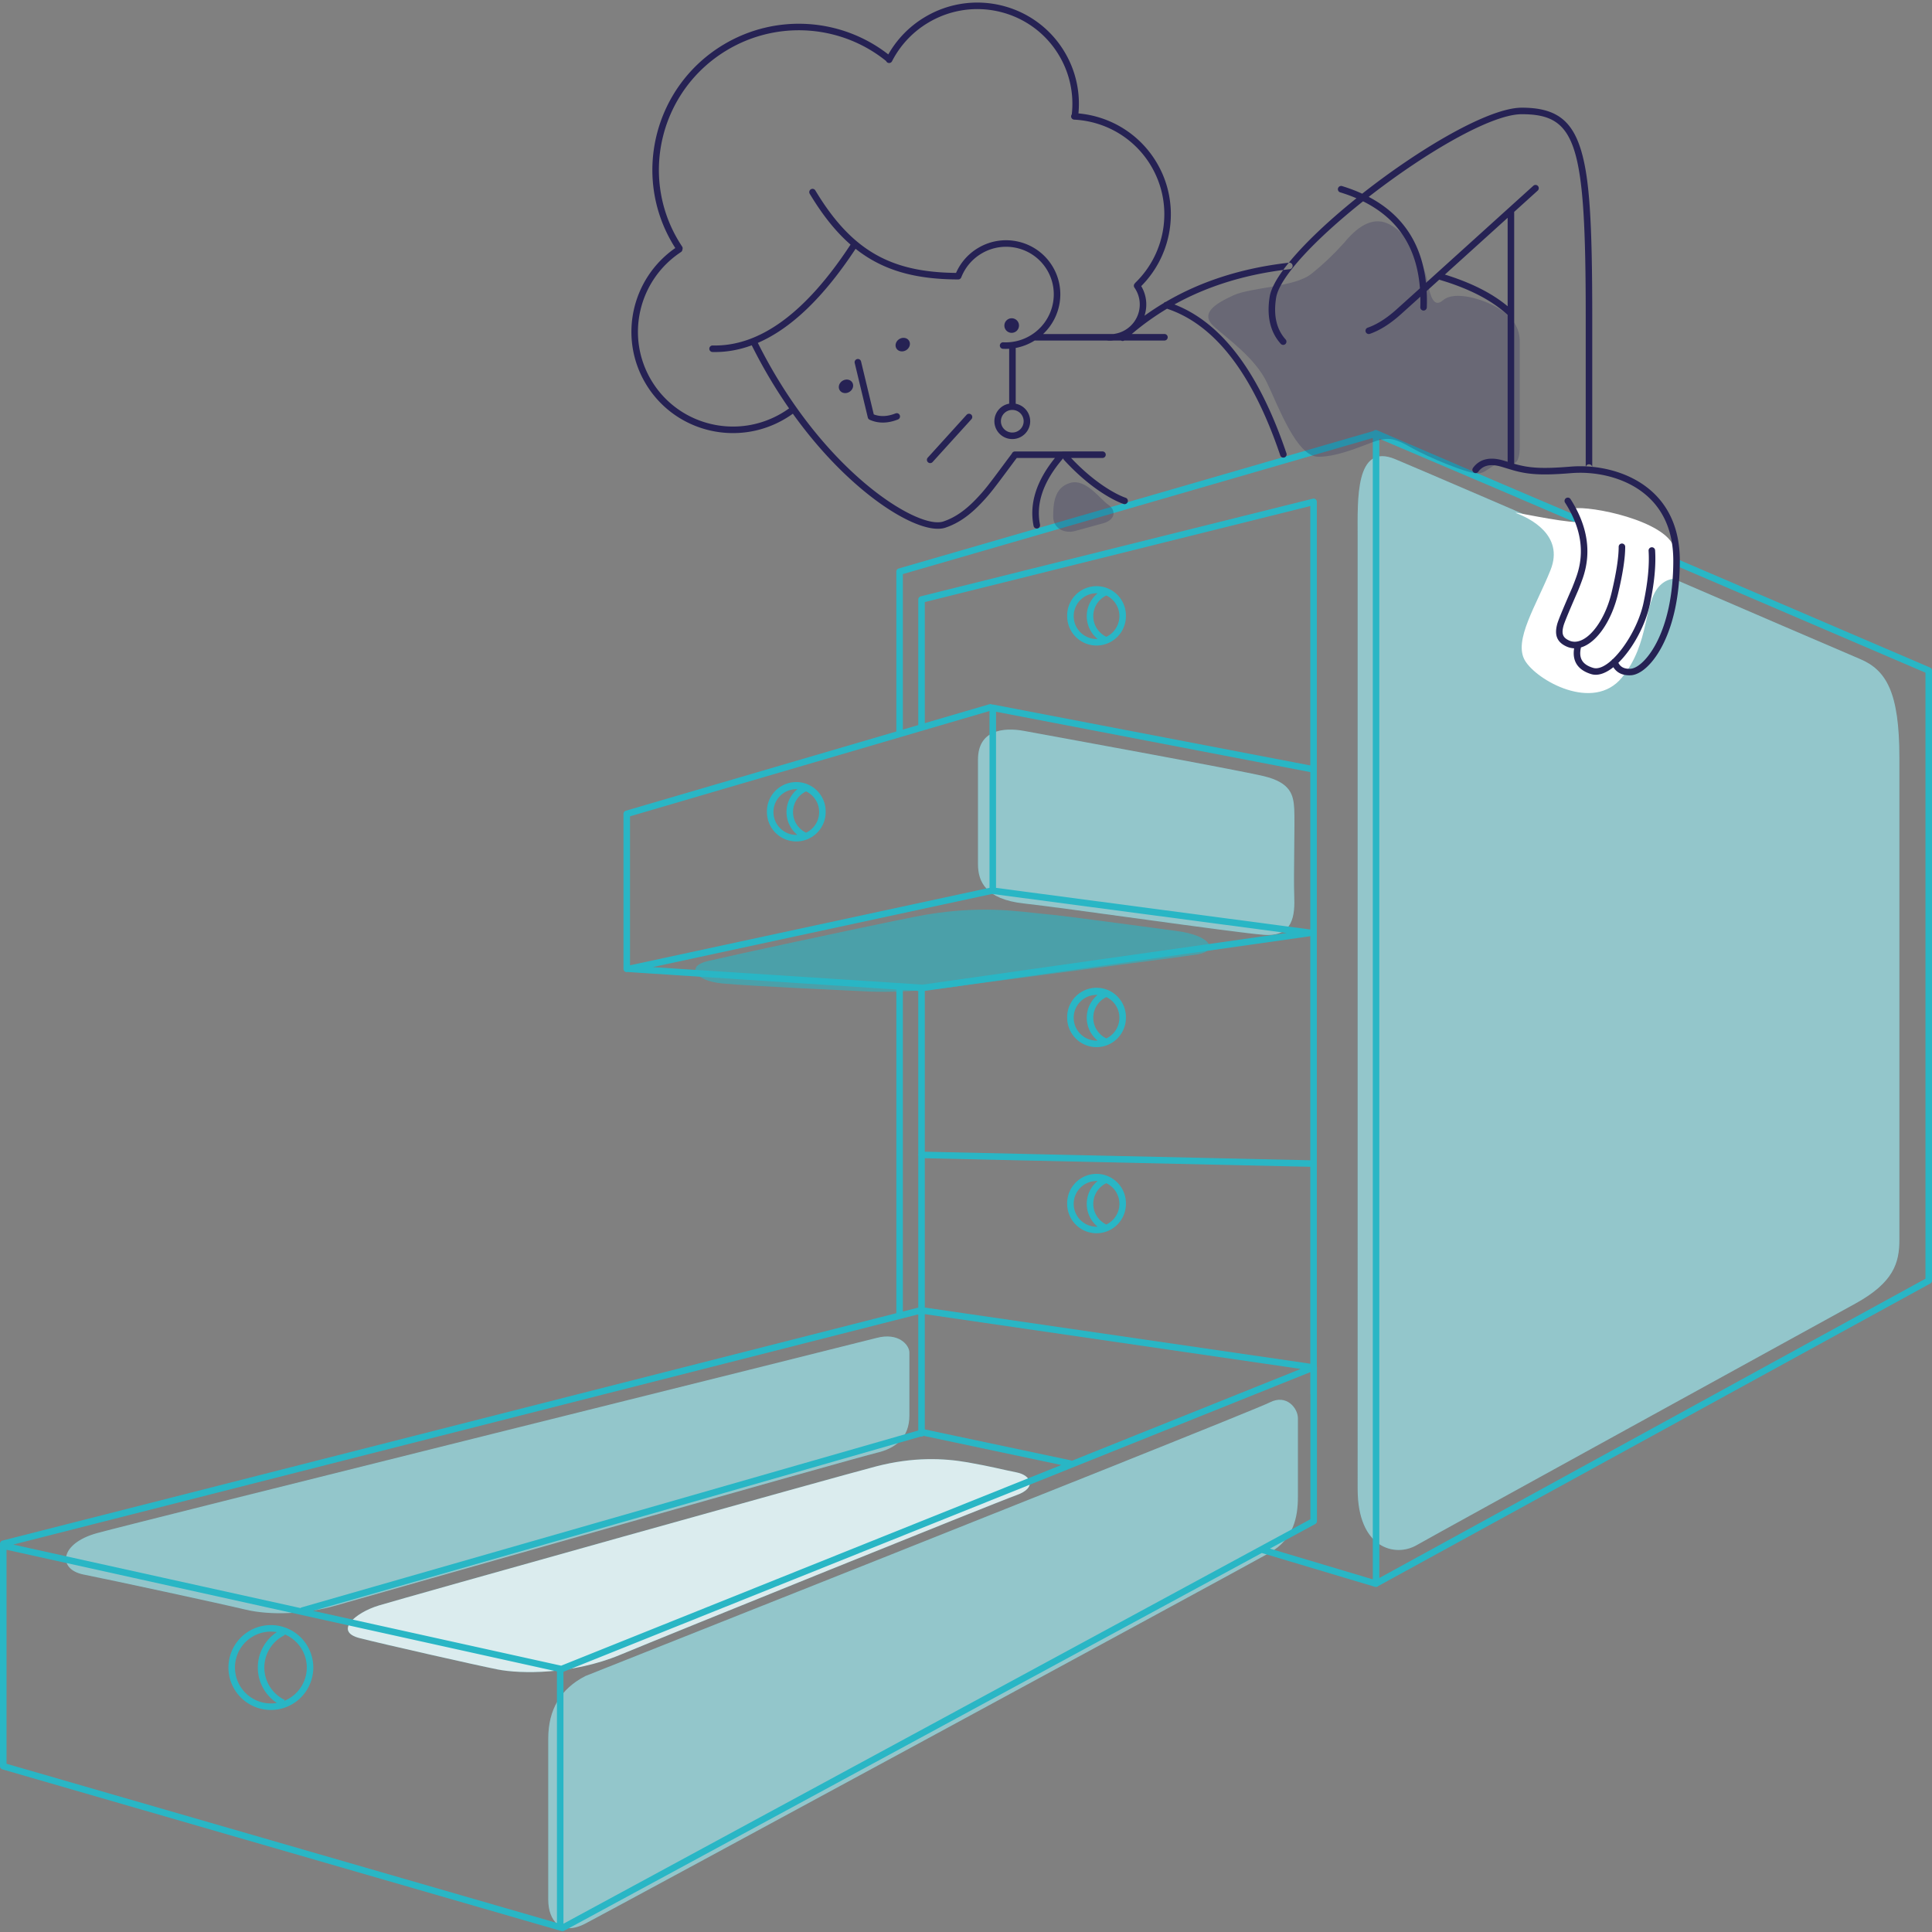 <svg xmlns="http://www.w3.org/2000/svg" width="310" height="310" viewBox="0 0 310 310">
    <rect x="0" y="0" width="310" height="310" fill="#808080" stroke="none"/>
    <g fill="none" fill-rule="evenodd">
        <rect width="310" height="310" fill="#D8D8D8" fill-opacity="0" fill-rule="nonzero" rx="2"/>
        <path fill="#29B6C5" d="M93.923 268.933c71.403-28.34 108.008-42.976 109.814-43.905 2.71-1.395 4.517.954 4.517 2.516v12.67c0 3.241-.708 6.754-4.517 8.926-3.809 2.173-105.81 57.435-109.814 59.508-4.003 2.073-5.95-.538-5.95-3.802v-25.89c0-4.648 1.983-7.99 5.95-10.023zm-78.345-22.935c6.013-1.656 121.541-30.383 125.072-31.318 3.53-.934 5.264 1.128 5.264 2.345v10.1c0 3.578-2.224 5.287-5.264 5.99-3.04.702-81.858 23.089-86.733 24.494-4.874 1.405-10.566 1.61-14.539.656-3.973-.954-21.714-4.781-25.96-5.622-4.247-.84-3.853-4.989 2.16-6.645zm139.71-11.353c3.912.69 5.485 1.147 7.845 1.613 2.36.466 3.24 2.49 0 3.635-3.24 1.145-55.999 22.468-63.637 25.64-7.638 3.17-15.944 3.078-19.657 2.337-3.713-.74-17.976-3.974-22.12-5.022-4.145-1.048-.8-4.06 3.047-5.234 3.848-1.174 73.973-20.815 79.85-22.334 5.877-1.52 10.76-1.324 14.672-.635zm9.06-117.36c3.448.638 34.015 6.202 38.414 7.25 4.398 1.048 4.775 3.083 4.902 5.239.128 2.156-.127 10.671 0 13.888.128 3.218-.127 6.706-4.902 6.334-4.775-.373-32.22-4.359-38.448-5.029-6.228-.67-7.388-3.586-7.388-6.305v-16.788c0-4.683 3.972-5.228 7.421-4.59zm3.045 29.35c3.603.308 15.44 1.964 21.325 2.734 5.884.77 6.676 3.245 3.463 3.76-3.214.516-35.779 4.702-39.727 5.292-3.95.59-9.85.83-12.971.675-3.121-.156-19.069-.859-23.591-1.297-4.523-.439-5.773-2.768-2.408-3.57 3.365-.802 22.893-5.037 33.226-7.114 10.334-2.078 17.08-.787 20.683-.48zm50.45-60.583c0-5.883-.417-15.053 6.009-12.385 6.425 2.668 70.28 30.272 74.552 32.054 4.273 1.782 6.36 5.37 6.36 15.84v77.377c0 3.654-.878 6.817-7.029 10.209-6.15 3.392-67.015 36.83-70.449 38.794-3.434 1.965-9.443.517-9.443-9.014V86.052z" opacity=".6"/>
        <path fill="#FFF" fill-rule="nonzero" d="M155.288 234.645c-3.913-.69-8.795-.884-14.672.635-5.877 1.519-76.002 21.16-79.85 22.334-3.847 1.175-7.192 4.186-3.048 5.234 4.145 1.048 18.408 4.282 22.12 5.022 3.714.74 12.02.834 19.658-2.338 7.638-3.171 60.397-24.494 63.637-25.64 3.24-1.144 2.36-3.168 0-3.634-2.36-.466-3.933-.924-7.845-1.613z" opacity=".8"/>
        <path fill="#FFF" d="M164.347 117.285c3.45.638 34.016 6.202 38.415 7.25 4.398 1.048 4.775 3.083 4.902 5.239.128 2.156-.127 10.671 0 13.888.128 3.218-.127 6.706-4.902 6.334-4.775-.373-32.22-4.359-38.448-5.029-6.228-.67-7.388-3.586-7.388-6.305v-16.788c0-4.683 3.972-5.228 7.421-4.59zm53.496-31.233c0-5.883-.417-15.053 6.009-12.385 6.425 2.668 70.28 30.272 74.552 32.054 4.273 1.782 6.36 5.37 6.36 15.84v77.377c0 3.654-.878 6.817-7.029 10.209-6.15 3.392-67.015 36.83-70.449 38.794-3.434 1.965-9.443.517-9.443-9.014V86.052zm-123.92 182.88c71.403-28.34 108.008-42.975 109.814-43.904 2.71-1.395 4.517.954 4.517 2.516v12.67c0 3.241-.708 6.754-4.517 8.926-3.809 2.173-105.81 57.435-109.814 59.508-4.003 2.073-5.95-.538-5.95-3.802v-25.89c0-4.648 1.983-7.99 5.95-10.023zm-78.345-22.934c6.013-1.656 121.541-30.383 125.072-31.318 3.53-.934 5.264 1.128 5.264 2.345v10.1c0 3.578-2.224 5.287-5.264 5.99-3.04.702-81.858 23.089-86.733 24.494-4.874 1.405-10.566 1.61-14.539.656-3.973-.954-21.714-4.781-25.96-5.622-4.247-.84-3.853-4.989 2.16-6.645z" opacity=".4"/>
        <path fill="#29B6C5" d="M147.34 185.44a.525.525 0 0 1 0-.262v-26.18l-2.473-.16v51.604l2.474-.629v-24.374zm62.905.732V150.22l-61.857 8.775v25.802l61.857 1.375zm0 1.048l-61.857-1.375v23.957l61.857 9.015V187.22zm0-64.4V81.197l-61.857 15.41v19.428l10.376-3.04a.522.522 0 0 1 .429.062.522.522 0 0 1 .2 0l50.852 9.765zm0 1.068l-50.427-9.684v28.258l50.427 6.684v-25.258zm-51.474 18.567v-28.37l-57.682 16.9v23.901l57.682-12.43zm-14.952-25.082v-25.65c0-.233.154-.438.378-.503l76.189-22.07a.524.524 0 0 1 .573-.108L241 77.64l12.08 5.144a.522.522 0 0 1 .162.11l56.442 24.216a.524.524 0 0 1 .317.481v97.894a.524.524 0 0 1-.272.46l-88.559 48.532a.522.522 0 0 1-.394.155.523.523 0 0 1-.172-.022l-18.143-5.423-111.963 60.626a.523.523 0 0 1-.394.042L.378 283.903A.524.524 0 0 1 0 283.4v-35.7c0-.24.162-.449.395-.508l143.424-36.483v-51.94l-42.929-2.789a.572.572 0 0 1-.149-.029.523.523 0 0 1-.7-.494v-24.865c0-.233.154-.438.377-.503l43.401-12.716zm1.048-.307l2.474-.725V96.197c0-.241.163-.45.397-.509l62.904-15.67c.33-.083.65.167.65.508v138.762c.012.044.019.09.019.138v24.657c0 .192-.106.369-.275.46l-7.275 3.94 16.513 4.935V70.273l-75.407 21.844v24.95zm2.474 93.828L2.117 247.835l46.101 10.189a.521.521 0 0 1 .215-.122l98.908-28.375v-18.633zm1.047-.033v18.496l23.43 4.964a.523.523 0 0 1 .169.067l36.724-14.735-60.323-8.792zm-.192 19.527a.521.521 0 0 1-.435.108l-97.516 27.976 39.754 8.786a.527.527 0 0 1 .041.01l80.252-32.2-22.096-4.68zm62.067-6.66a.525.525 0 0 1-.018-.138v-3.424L90.41 268.25v40.42l119.853-64.899v-20.042zm11.058 29.471l87.632-48.024v-97.238l-68.366-29.333-19.266-8.204v182.8zM1.047 248.672v34.334l88.316 25.545v-40.36L1.047 248.671zm158.145-105.236l-54.485 11.742 43.296 2.813 58.449-8.29-47.26-6.265zM176.12 95.2a3.666 3.666 0 0 0-3.84 3.663 3.666 3.666 0 0 0 3.84 3.663 4.713 4.713 0 0 1-1.745-3.663c0-1.452.663-2.785 1.745-3.663zm1.397.349a3.668 3.668 0 0 0-2.095 3.314c0 1.424.819 2.7 2.08 3.307l-.01.02a3.668 3.668 0 0 0 .025-6.641zm-1.571 8.03a4.714 4.714 0 0 1-4.713-4.716 4.714 4.714 0 1 1 9.426 0 4.714 4.714 0 0 1-4.713 4.715zm-48.002 23.055a3.666 3.666 0 0 0-3.84 3.663 3.666 3.666 0 0 0 3.84 3.664 4.713 4.713 0 0 1-1.745-3.663c0-1.453.663-2.786 1.745-3.664zm1.397.35a3.668 3.668 0 0 0-2.094 3.314c0 1.424.818 2.7 2.078 3.307l-.009.019a3.668 3.668 0 0 0 .025-6.64zm-1.57 8.029a4.714 4.714 0 0 1-4.714-4.715 4.714 4.714 0 1 1 9.426 0 4.714 4.714 0 0 1-4.713 4.715zM44.421 261.88a5.762 5.762 0 0 0-6.72 5.683 5.762 5.762 0 0 0 6.72 5.683 6.809 6.809 0 0 1-3.054-5.683 6.81 6.81 0 0 1 3.054-5.683zm1.228.35l.059.124a5.763 5.763 0 0 0-3.293 5.209 5.763 5.763 0 0 0 3.266 5.197l-.074.153a5.765 5.765 0 0 0 .042-10.683zm-2.187 12.144a6.81 6.81 0 0 1-6.808-6.811 6.81 6.81 0 0 1 6.808-6.81 6.81 6.81 0 0 1 6.807 6.81 6.81 6.81 0 0 1-6.807 6.81zM176.12 159.64a3.666 3.666 0 0 0-3.84 3.663 3.666 3.666 0 0 0 3.84 3.664 4.713 4.713 0 0 1-1.745-3.664c0-1.452.663-2.785 1.745-3.663zm1.397.349a3.668 3.668 0 0 0-2.095 3.314c0 1.425.819 2.7 2.08 3.307l-.01.02a3.668 3.668 0 0 0 .025-6.641zm-1.571 8.03a4.714 4.714 0 0 1-4.713-4.716 4.714 4.714 0 1 1 9.426 0 4.714 4.714 0 0 1-4.713 4.716zm.174 21.484a3.666 3.666 0 0 0-3.84 3.663 3.666 3.666 0 0 0 3.84 3.664 4.713 4.713 0 0 1-1.745-3.664c0-1.452.663-2.785 1.745-3.663zm1.397.349a3.668 3.668 0 0 0-2.095 3.314c0 1.425.819 2.7 2.08 3.307l-.01.02a3.668 3.668 0 0 0 .025-6.641zm-1.571 8.03a4.714 4.714 0 0 1-4.713-4.716 4.714 4.714 0 1 1 9.426 0 4.714 4.714 0 0 1-4.713 4.716z"/>
        <g>
            <path fill="#262254" d="M176.973 83.972c-2.012.541-3.14.878-4.581 1.254-1.442.376-3.398-.31-3.398-2.342s.15-4.63 2.693-5.393c2.543-.764 4.841 2.617 6.143 3.503 1.303.885 1.155 2.438-.857 2.978zm20.947-36.588c2.843-1.301 9.768-1.306 12.427-3.394 1.773-1.392 3.54-3.06 5.302-5.002 2.577-3.163 4.993-4.168 7.25-3.014 3.384 1.731 5.524 6.452 5.985 8.53.461 2.079.87 5.237 2.673 3.666 1.804-1.571 6.432-.214 8.88 1.306 2.449 1.52 3.42 3.236 3.42 5.414v16.653c0 3.667-1.312 2.806-2.872 2.806-1.56 0-2.202 1.375-3.671 1.608-1.47.233-8.296-2.655-10.846-4.118-2.551-1.462-3.57-1.679-5.412-1.155-1.842.523-6.086 2.618-9.524 2.604-3.44-.014-6.31-7.84-8.215-11.845-1.904-4.006-6.249-6.99-8.557-9.085-2.308-2.094.316-3.672 3.16-4.974z" opacity=".25"/>
            <path fill="#FFF" fill-rule="nonzero" d="M243.283 82.335c2.06.772 7.76 3.483 5.512 9.121-2.25 5.638-5.994 11.305-4.121 14.51 1.872 3.204 10.988 8.35 15.57 2.754 4.583-5.596 3.364-11.992 6.097-14.77.645-.656 1.502-1.1 2.58-1.1.524 0-.175-2.966-.175-4.18 0-4.554-11.855-7.262-15.7-7.139-1.815.059 1.515 2.235 0 2.235-2.796 0-10.851-1.839-9.763-1.431z"/>
            <path fill="#262254" d="M241.91 50.538c-2.53-2.356-6.18-4.243-10.954-5.654l.013-.042-2.053 1.855c.047.852.055 1.732.023 2.641a.524.524 0 0 1-1.047-.037c.02-.576.024-1.14.011-1.69a1340.874 1340.874 0 0 1-3.153 2.842c-1.696 1.518-3.349 2.56-4.964 3.12a.524.524 0 0 1-.343-.99c1.472-.51 3.009-1.478 4.607-2.91.573-.513 1.836-1.651 3.787-3.413-.5-6.547-3.531-11.182-9.128-13.957-7.36 5.848-13.41 12.072-13.952 15.497-.469 2.96.138 5.116 1.527 6.668a.523.523 0 1 1-.78.698c-1.603-1.79-2.3-4.264-1.782-7.53.188-1.186.961-2.662 2.176-4.32-6.523.853-12.34 2.698-17.453 5.534 7.607 2.943 13.586 10.916 17.968 23.87a.524.524 0 1 1-.992.336c-4.451-13.158-10.517-20.98-18.165-23.52a41.778 41.778 0 0 0-5.658 4.058l5.243-.002a.523.523 0 1 1 0 1.048l-6.445.002a.525.525 0 0 1-.527 0h-1.188a5.811 5.811 0 0 1-1.009.012.528.528 0 0 1-.078-.011l-11.386.003a.524.524 0 0 1-.16-.025c-.056.035-.111.07-.168.103a8.771 8.771 0 0 1-2.904 1.107v8.95a2.865 2.865 0 0 1 2.324 2.808c0 1.58-1.287 2.86-2.873 2.86a2.867 2.867 0 0 1-2.873-2.86 2.865 2.865 0 0 1 2.374-2.818v-8.809a8.756 8.756 0 0 1-.999.007.523.523 0 1 1 .053-1.046 7.688 7.688 0 0 0 4.359-1.096c3.644-2.19 4.832-6.903 2.655-10.527-2.178-3.624-6.897-4.788-10.541-2.598a7.688 7.688 0 0 0-3.216 3.804.524.524 0 0 1-.49.334c-6.773-.027-11.986-1.368-16.464-4.918-5.096 7.741-10.323 12.781-15.686 15.094 4.613 9.24 10.678 16.998 17.067 22.433 5.406 4.599 10.508 6.96 12.707 6.222 1.881-.63 3.57-1.826 5.31-3.66 1.3-1.369 1.86-2.091 4.645-5.849a142.917 142.917 0 0 1 1.035-1.38.524.524 0 0 1 .491-.343l14.046-.004a.523.523 0 1 1 0 1.047l-5.038.002c2.1 2.223 4.17 3.89 6.128 5.082.719.438 1.37.778 1.94 1.032a9.474 9.474 0 0 0 .676.27.524.524 0 1 1-.314 1 8.04 8.04 0 0 1-.79-.314c-.61-.271-1.3-.632-2.058-1.094-2.152-1.31-4.425-3.165-6.717-5.657a.521.521 0 0 1-.131-.27.533.533 0 0 1-.01.01c-3.175 3.679-4.398 7.216-3.714 10.636a.524.524 0 1 1-1.028.206c-.713-3.57.442-7.21 3.426-10.9l-6.128.001c-.293.387-.596.793-.972 1.3-2.818 3.8-3.386 4.532-4.727 5.946-1.849 1.948-3.674 3.24-5.738 3.932-2.668.895-8.05-1.595-13.718-6.417-3.781-3.217-7.446-7.227-10.77-11.864-.371.267-.754.52-1.15.756-7.753 4.66-17.797 2.182-22.434-5.534-4.433-7.378-2.323-16.916 4.721-21.808-.122-.19-.242-.384-.36-.579-6.63-11.035-3.013-25.382 8.076-32.045 8.398-5.046 18.92-4.322 26.463 1.558a16.37 16.37 0 0 1 5.83-5.966C156.115-1.894 166.16.583 170.795 8.3a16.171 16.171 0 0 1 2.247 9.897c5.14.462 9.798 3.308 12.509 7.82 3.866 6.434 2.793 14.63-2.435 19.892a5.757 5.757 0 0 1 .522 4.754c1-.721 2.03-1.399 3.092-2.033a.526.526 0 0 1 .332-.197c5.706-3.34 12.286-5.434 19.736-6.28a.524.524 0 1 1 .118 1.04c-.342.04-.681.08-1.02.125 2.483-3.386 6.808-7.528 11.753-11.504a25.45 25.45 0 0 0-2.583-.945.524.524 0 1 1 .309-1c1.137.35 2.203.753 3.197 1.21 9.24-7.278 20.324-13.8 25.602-13.8 5.246 0 7.97 1.824 9.478 6.712 1.404 4.55 1.833 11.629 1.833 26.843v24.072c2.817.277 5.592 1.16 7.868 2.644 3.94 2.57 6.184 6.728 6.184 12.4 0 5.542-1.023 10.186-2.78 13.605-1.491 2.903-3.45 4.712-5.086 4.796-1.27.064-2.226-.377-2.799-1.294-1.224.97-2.46 1.433-3.534 1.112-2.15-.643-3.098-2.078-2.759-4.143a3.253 3.253 0 0 1-1.232-.296c-1.556-.706-1.96-1.874-1.473-3.635.271-.98 2.343-5.674 2.38-5.764.253-.623.483-1.225.696-1.83 1.363-3.862.761-7.797-1.828-11.85a.523.523 0 1 1 .883-.564c2.756 4.314 3.408 8.582 1.934 12.763-.22.62-.455 1.238-.714 1.875-.068.165-2.094 4.755-2.341 5.65-.36 1.302-.143 1.93.896 2.401 2.422 1.1 5.61-2.646 6.817-7.717.753-3.165 1.128-5.61 1.128-7.323a.524.524 0 0 1 1.048 0c0 1.81-.386 4.328-1.157 7.565-1.025 4.311-3.408 7.837-5.94 8.582-.403 1.73.218 2.76 1.962 3.283.83.247 1.883-.255 2.96-1.23a.521.521 0 0 1 .205-.19c2.083-1.995 4.205-5.68 4.916-9.052.688-3.261.955-6.044.805-8.344a.524.524 0 0 1 1.045-.069c.158 2.406-.118 5.281-.824 8.629-.736 3.485-2.812 7.238-5.071 9.439.36.699.978 1.005 1.943.956 1.178-.06 2.87-1.623 4.208-4.229 1.677-3.263 2.664-7.744 2.664-13.126 0-5.318-2.066-9.147-5.71-11.523-3.012-1.965-7.004-2.813-10.707-2.508-4.666.384-6.862.23-9.308-.47-.325-.094-1.56-.472-1.859-.56-1.756-.513-2.953-.23-3.716.816a.524.524 0 0 1-.847-.616c1.05-1.441 2.71-1.832 4.858-1.204.125.036.403.12.71.213V50.538zm0-1.396V34.946a31231.38 31231.38 0 0 1-10.072 9.11c4.218 1.306 7.577 2.999 10.073 5.086zm1.045 25.27l.1.029c2.312.663 4.384.808 8.932.433.808-.066 1.629-.08 2.451-.044V50.833c0-27.786-1.457-32.508-10.263-32.508-4.952 0-15.58 6.267-24.56 13.265 5.426 2.848 8.5 7.46 9.192 13.793 3.718-3.358 9.461-8.553 17.23-15.583a.524.524 0 0 1 .704.776l-3.782 3.422V74.35a.528.528 0 0 1-.004.063zm11.519.42c.333.015.666.04.999.072a.524.524 0 0 0-1-.072zm-75.847-21.237a4.767 4.767 0 0 0 1.938-.656c2.254-1.355 2.989-4.27 1.643-6.51a4.785 4.785 0 0 0-.18-.278.524.524 0 0 1 .059-.67.524.524 0 0 1 .09-.116c5.062-4.915 6.142-12.71 2.477-18.81-2.64-4.393-7.251-7.097-12.294-7.358a.523.523 0 0 1-.386-.843 15.127 15.127 0 0 0-2.076-9.515c-4.338-7.22-13.738-9.537-20.997-5.176a15.315 15.315 0 0 0-5.77 6.165.524.524 0 0 1-.95-.04c-7.224-5.827-17.44-6.604-25.571-1.717-10.595 6.365-14.05 20.07-7.717 30.608.179.297.363.589.554.876.1.149.112.33.05.484a.523.523 0 0 1-.234.407c-6.842 4.511-8.944 13.609-4.731 20.62 4.338 7.219 13.738 9.537 20.996 5.176.373-.224.734-.462 1.084-.714a80.554 80.554 0 0 1-5.99-10.121c-2.079.766-4.178 1.125-6.299 1.075a.523.523 0 1 1 .026-1.048c7.53.18 14.91-5.19 22.126-16.186-2.335-2.032-4.476-4.705-6.548-8.153a.524.524 0 0 1 .899-.54c5.935 9.88 12.34 13.124 22.576 13.235a8.736 8.736 0 0 1 3.513-3.985c4.14-2.488 9.503-1.165 11.98 2.955 2.148 3.577 1.415 8.084-1.523 10.838l11.255-.003zm-34.945 12.743a.524.524 0 1 1 .383.975c-1.628.64-3.146.658-4.524.039a.523.523 0 0 1-.295-.355l-2.103-8.75a.524.524 0 0 1 1.019-.245l2.04 8.49c1.047.397 2.199.35 3.48-.154zm19.25-13.1a1.172 1.172 0 0 1-1.608-.396 1.172 1.172 0 0 1 .405-1.606 1.172 1.172 0 0 1 1.608.396 1.172 1.172 0 0 1-.405 1.607zm-.505 16.164a1.82 1.82 0 0 0 1.825-1.813 1.82 1.82 0 0 0-1.825-1.813 1.82 1.82 0 0 0-1.825 1.813 1.82 1.82 0 0 0 1.825 1.813zm-13.577 4.046l6.26-6.905a.524.524 0 0 1 .776.703l-6.26 6.905a.524.524 0 0 1-.776-.703zm-3.46-17.256c-.562.337-1.258.209-1.556-.287-.297-.496-.084-1.17.477-1.508.56-.337 1.256-.208 1.554.288.298.495.085 1.17-.476 1.507zm-9.108 6.694c-.56.337-1.257.208-1.554-.288-.298-.495-.085-1.17.476-1.507.56-.337 1.256-.209 1.554.287.298.496.085 1.171-.476 1.508z"/>
        </g>
    </g>
</svg>
